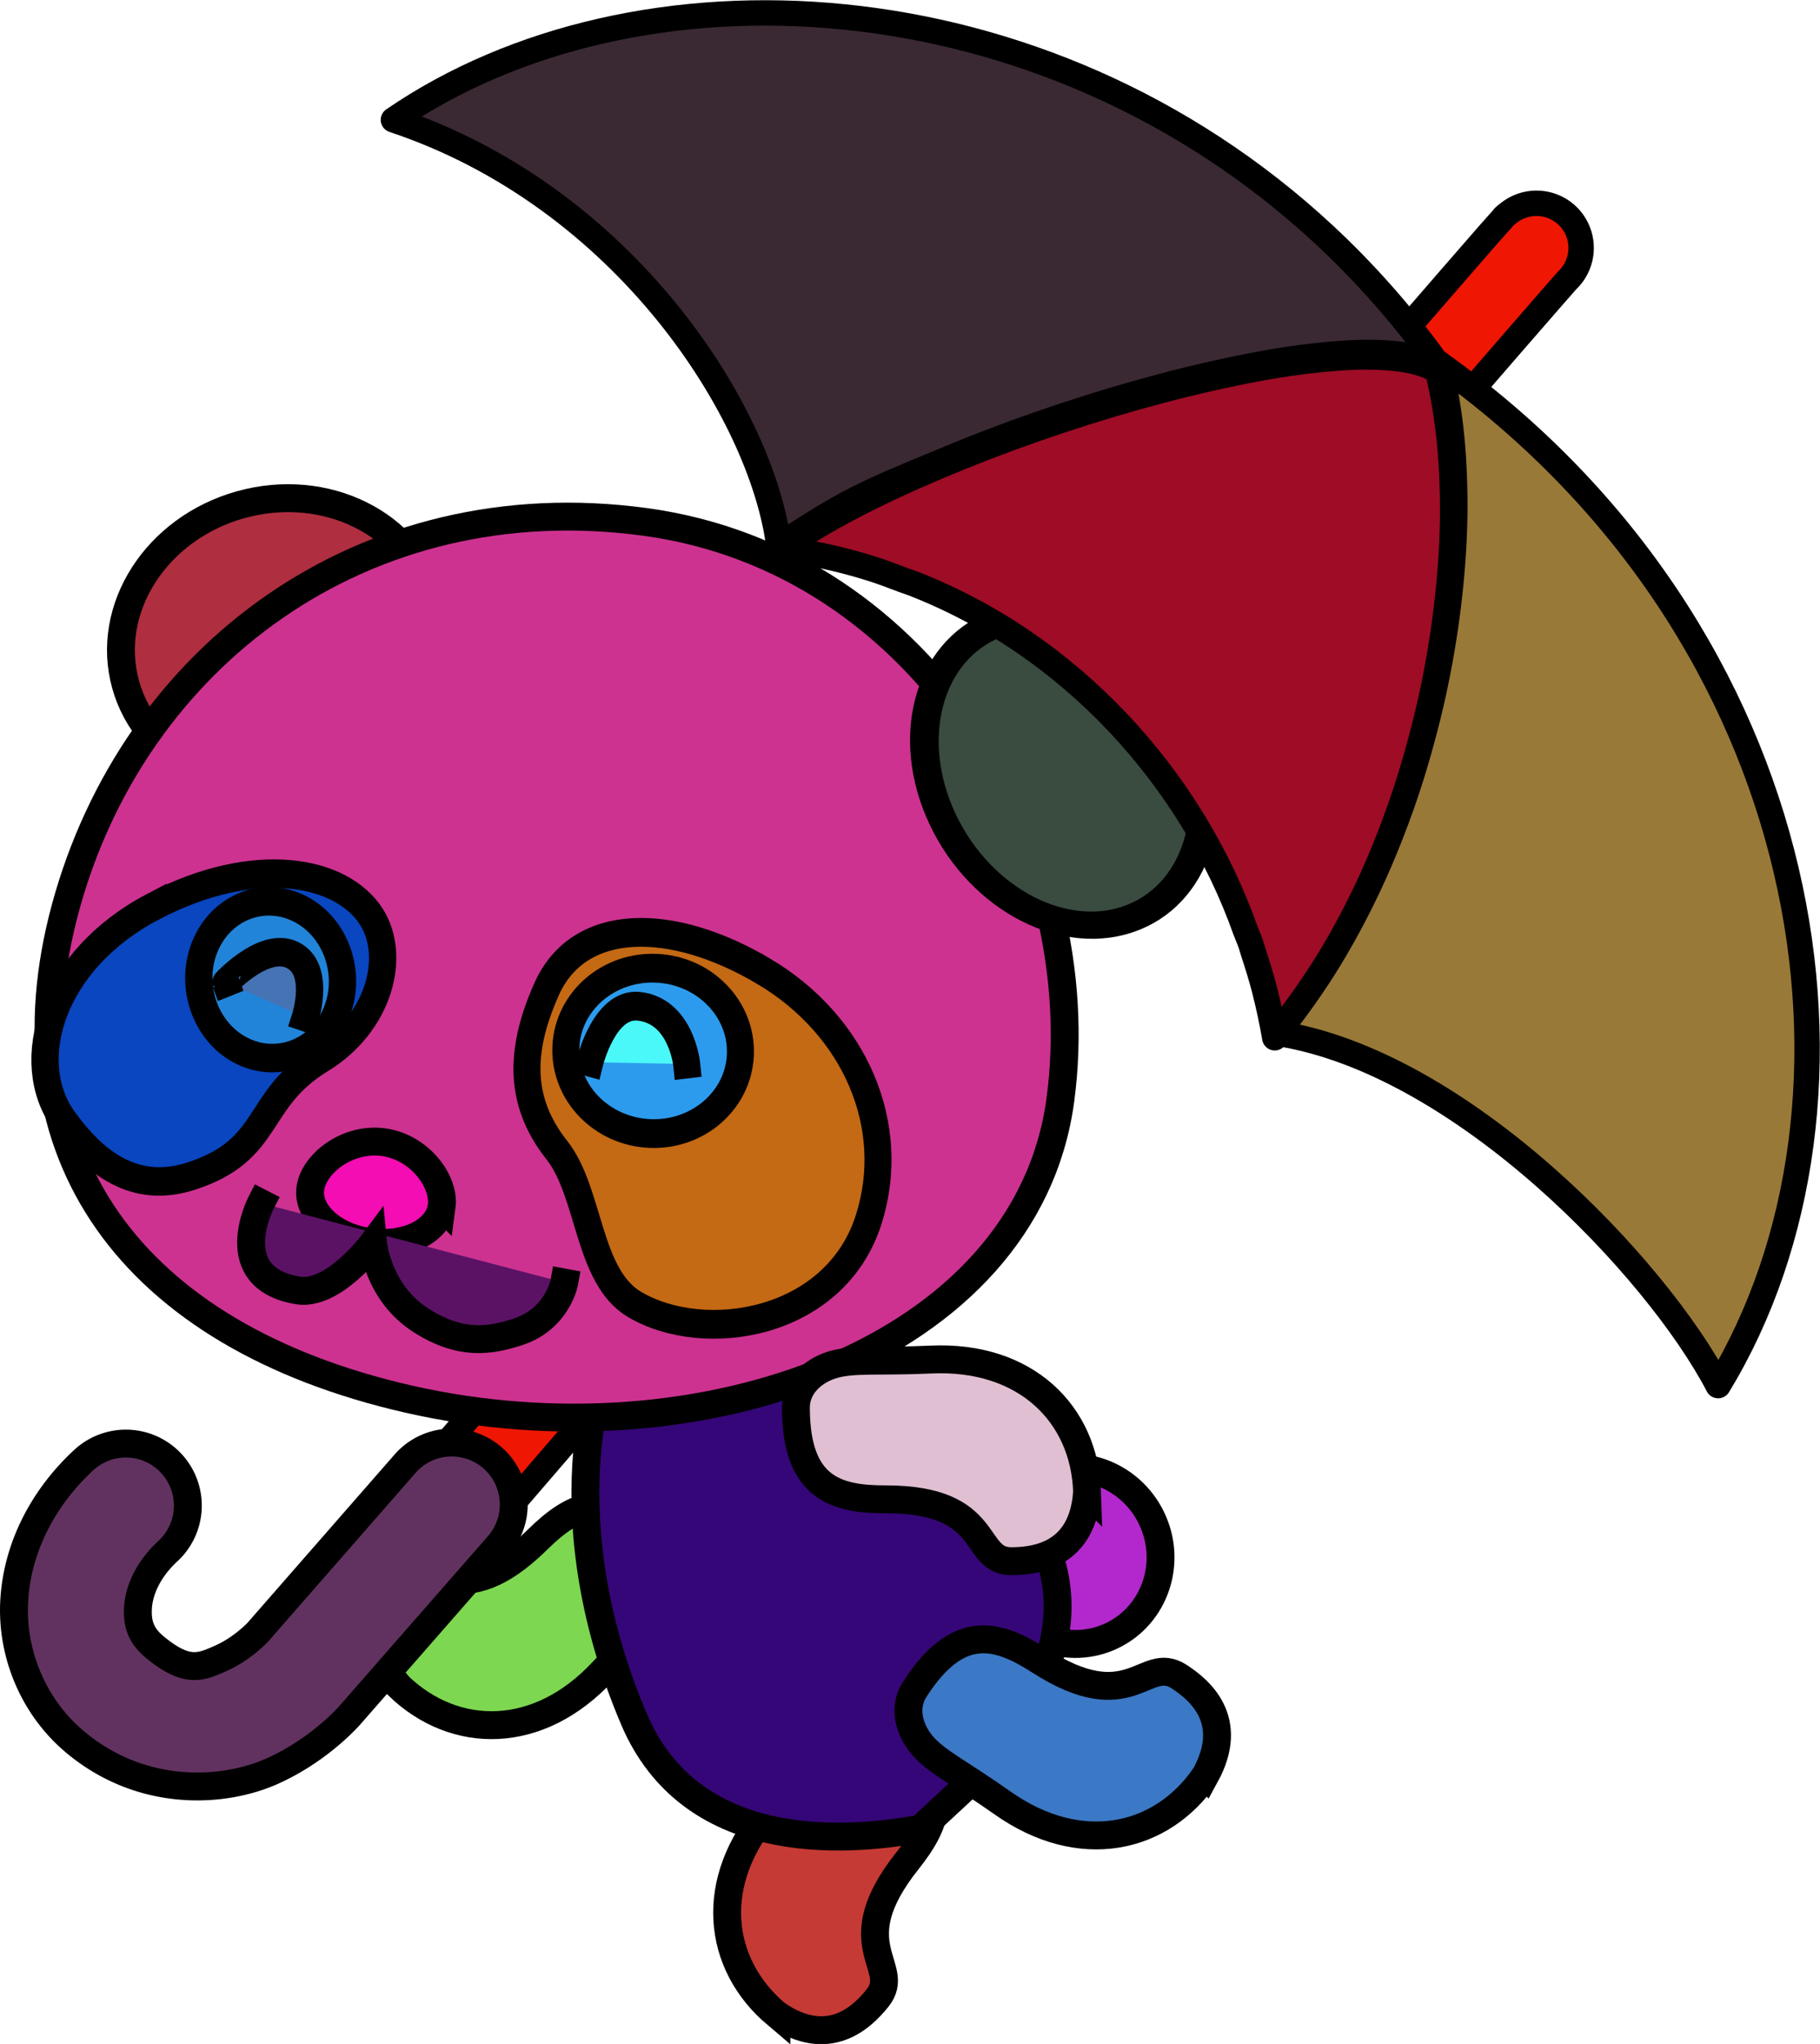 <?xml version="1.0" standalone="no"?>
<svg viewBox="0 0 587.381 659.493" xmlns="http://www.w3.org/2000/svg" xmlns:xlink="http://www.w3.org/1999/xlink">
	 <defs>
	  <clipPath id="k">
	   <path d="m-868.49 334.32c4.87 0.647 9.758 1.474 14.531 2.531s9.469 2.331 14.125 3.781c3.553 1.107 7.025 2.422 10.5 3.75 1.082 0.397 2.21 0.738 3.281 1.156 50.802 19.809 89.783 62.695 107.28 112.06 0.516 1.398 1.139 2.742 1.625 4.156 0.272 0.791 0.488 1.61 0.75 2.406 0.017 0.051 0.015 0.105 0.031 0.156 1.334 4.066 2.615 8.125 3.688 12.312 1.296 5.06 2.416 10.247 3.312 15.469 0.38-0.462 0.749-0.94 1.125-1.406 59.429 9.348 122.31 75.936 141.97 113.62 55.608-91.372 32.985-242.27-90.312-329.97-0.301-0.214-0.604-0.412-0.906-0.625-11.039-15.254-23.16-28.882-36.125-40.906-52.468-48.66-118.48-71.316-179.94-71.406h5e-5c-44.851-0.066-87.265 11.882-120.25 34.5 74.817 24.878 118.86 94.578 124.38 137.34z" style="fill:#44b214"/>
	  </clipPath>
	  <linearGradient id="b">
	   <stop stop-color="#fff" offset="0"/>
	   <stop stop-color="#fbfbfb" offset=".18"/>
	   <stop stop-color="#cbcbcb" offset=".381"/>
	   <stop stop-color="#a7a7a7" offset=".5"/>
	   <stop stop-color="#aaa" offset=".571"/>
	   <stop stop-color="#fff" offset="1"/>
	  </linearGradient>
	  <linearGradient id="a">
	   <stop offset="0"/>
	   <stop stop-color="#cfcfcf" offset=".5"/>
	   <stop stop-color="#fff" offset="1"/>
	  </linearGradient>
	  <linearGradient id="j" x1="279.96" x2="259.98" y1="465.94" y2="447.67" gradientUnits="userSpaceOnUse">
	   <stop stop-color="#bababa" offset="0"/>
	   <stop stop-color="#fff" offset="1"/>
	  </linearGradient>
	  <linearGradient id="h" x1="-798.7" x2="-833.16" y1="306.89" y2="149.69" gradientUnits="userSpaceOnUse">
	   <stop offset="0"/>
	   <stop stop-color="#cfcfcf" offset=".408"/>
	   <stop stop-color="#fff" offset="1"/>
	  </linearGradient>
	  <linearGradient id="i" x1="-636.97" x2="-779.05" y1="390.85" y2="307.88" gradientUnits="userSpaceOnUse" xlink:href="#a"/>
	  <linearGradient id="g" x1="-523.76" x2="-654.47" y1="507.62" y2="514.89" gradientUnits="userSpaceOnUse" xlink:href="#a"/>
	  <radialGradient id="d" cx="250.3" cy="535.64" r="85.152" gradientTransform="matrix(-1.915 1.863 -.491 -.505 976.44 250.84)" gradientUnits="userSpaceOnUse">
	   <stop stop-color="#fff709" offset="0"/>
	   <stop stop-color="#827d00" offset="1"/>
	  </radialGradient>
	  <radialGradient id="c" cx="121.24" cy="276.67" r="167.98" gradientTransform="matrix(-1.112 2.303 -2.567 -1.24 1164.8 575.53)" gradientUnits="userSpaceOnUse">
	   <stop stop-color="#fff" offset="0"/>
	   <stop stop-color="#fbfbfb" offset=".18"/>
	   <stop stop-color="#cbcbcb" offset=".45"/>
	   <stop stop-color="#a7a7a7" offset=".545"/>
	   <stop stop-color="#aaa" offset=".661"/>
	   <stop stop-color="#fff" offset="1"/>
	  </radialGradient>
	  <radialGradient id="f" cx="-213.38" cy="402.94" r="37.908" gradientTransform="matrix(2.273 .695 -.525 1.703 482.96 -135.01)" gradientUnits="userSpaceOnUse" xlink:href="#b"/>
	  <radialGradient id="e" cx="72.331" cy="206.23" r="97.161" gradientTransform="matrix(2.193 -.112 .173 1.873 138.4 138.43)" gradientUnits="userSpaceOnUse" xlink:href="#b"/>
	 </defs>
	 <g transform="translate(-114.97 14.828)">
	  <path d="m243.67 529.24c18.152 17.362 45.038 17.666 65.946-4.87 11.473-12.367 18.321-17.424 21.647-23.807 2.89-5.546 3.393-12.812-1.467-17.755-18.215-18.53-29.993-12.047-41.356-0.854-24.982 24.609-33.655 4.944-43.049 14.298-5.497 5.475-15.067 17.407-1.721 32.988z" stroke="#000" stroke-linecap="square" stroke-width="9" style="fill:#7dd750"/>
	  <path d="m365.54 635.08c-19.182-16.216-22.325-42.92-2.123-66.091 11.086-12.716 15.391-20.059 21.387-24.04 5.21-3.459 12.381-4.727 17.81-0.417 20.35 16.156 15.148 28.553 5.218 41.034-21.832 27.442-1.361 33.989-9.67 44.318-4.863 6.045-15.718 16.821-32.622 5.196z" stroke="#000" stroke-linecap="square" stroke-width="9" style="fill:#c53a34"/>
	  <path transform="matrix(.769 -.372 .373 .772 465.68 92.438)" d="m-172.77 412.3c0 18.407-14.618 33.33-32.649 33.33s-32.649-14.922-32.649-33.33 14.618-33.33 32.649-33.33 32.649 14.922 32.649 33.33z" fill="url(#f)" stroke="#000" stroke-linecap="square" stroke-width="10.518" style="fill:#b228cc"/>
	  <path d="m432.67 454.87c31.754 33.752 31.628 63.083-1.138 102.26l-19.494 18.097c-26.112 4.756-74.284 7.318-92.444-35.317-26.387-61.953-14.333-113.58-1.24-131.06 18.401-11.76 63.214-8.296 114.32 46.02z" fill="url(#e)" stroke="#000" stroke-linecap="square" stroke-width="9" style="fill:#350677"/>
	  <path d="m503.97 558.07c-14.199 20.719-40.451 26.539-65.54 8.776-13.768-9.747-21.509-13.29-26.074-18.854-3.967-4.835-5.951-11.842-2.211-17.677 14.022-21.875 26.88-17.95 40.299-9.329 29.503 18.954 33.953-2.073 45.068 5.153 6.505 4.229 18.32 13.942 8.459 31.932z" stroke="#000" stroke-linecap="square" stroke-width="9" style="fill:#3b78c5"/>
	  <path d="m375.68 410.97 36.514 29.839c-10.782-6.57-19.036-10.74-15.007 5.324l-39.265-11.259z" style="fill:#1921c6"/>
	  <path d="m623.76 58.763c-1.923-3.873-5.484-6.677-9.7-7.639s-8.641 0.02-12.054 2.675c-2.205 1.663-1.613 1.396-1.825 1.615s-0.352 0.416-0.515 0.594c-0.327 0.355-0.667 0.728-1.112 1.227-0.889 0.997-2.119 2.368-3.667 4.136-3.097 3.536-7.51 8.615-13.089 15.046-11.158 12.862-26.945 31.101-45.785 52.925-37.681 43.648-87.654 101.64-137.53 159.56-99.756 115.84-199.14 231.42-199.14 231.42-3.544 3.877-4.697 9.374-3.011 14.349s5.946 8.637 11.116 9.559 10.434-1.041 13.736-5.126c0 0 99.413-115.55 199.16-231.38 49.874-57.915 99.826-115.91 137.49-159.54 18.833-21.815 34.595-40.017 45.723-52.845 5.564-6.414 9.988-11.497 13.027-14.967 1.52-1.735 2.68-3.062 3.462-3.939l0.453-0.515 0.021-0.06c0.087-0.096 0.252-0.235 0.308-0.296 0.013-0.015 0.051-0.067 0.062-0.079 0.071-0.077 0.113-0.094 0.041-0.019 4.461-4.366 5.603-11.108 2.83-16.701z" fill="url(#j)" fill-rule="evenodd" stroke="#000" stroke-linecap="round" stroke-linejoin="round" stroke-width="8.2" style="fill:#f01604"/>
	  <path d="m260.81 450.62a20.002 20.002 0 0 0 -15.312 7.062l-47.375 54.188s-4.932 5.248-11.625 8.25-11.116 5.096-21.469-3.406c-4.474-3.674-5.832-7.444-5.531-12.781s3.066-12.173 9.594-18.219a20.002 20.002 0 1 0 -27.188 -29.344c-13.349 12.364-21.396 28.511-22.344 45.312s6.014 34.374 20.094 45.938c21.41 17.584 47.438 16.079 63.219 9s25.344-18.406 25.344-18.406l47.406-54.188a20.002 20.002 0 0 0 -14.812 -33.406z" fill="url(#d)" stroke="#000" stroke-linecap="square" stroke-width="9" style="fill:#61325f"/>
	  <g transform="translate(-80.838 -249.94)" stroke="#000" stroke-linecap="square">
	   <path transform="matrix(.412 -.115 .115 .413 272.52 399.08)" d="m122.86 105.22c0 59.173-53.726 107.14-120 107.14s-120-47.969-120-107.14 53.726-107.14 120-107.14 120 47.969 120 107.14z" stroke-width="20.998" style="fill:#af2e40"/>
	   <path d="m538.02 590.06c-10.949 81.197-116.97 117.82-210.42 96.472-89.501-20.446-132.14-79.571-110.64-158.62 22.017-80.932 96.084-136.75 187.05-124.4s144.96 105.35 134.01 186.54z" fill="url(#c)" stroke-width="9" style="fill:#cd3290"/>
	   <path transform="matrix(.196 .413 -.428 .172 799.53 862.6)" d="m-868.57 158.08c0 50.495-51.167 91.429-114.29 91.429s-114.29-40.934-114.29-91.429 51.167-91.429 114.29-91.429 114.29 40.934 114.29 91.429z" stroke-width="19.632" style="fill:#3a4b40"/>
	   <path d="m338.35 624.32c-1.074 7.964-11.438 13.139-23.133 11.552s-20.316-9.339-19.242-17.303 11.892-16.509 23.588-14.922 19.862 12.71 18.788 20.674z" stroke-width="9" style="fill:#f30db3"/>
	   <path d="m280.01 623.31s-12.402 24.091 11.895 28.161c11.502 1.937 24.284-15.225 24.284-15.225s1.494 16.029 15.596 24.959c12.582 7.968 21.795 6.686 31.132 3.652 12.801-4.16 14.982-15.913 14.982-15.913" fill="none" stroke-width="9" style="fill:#5b1265"/>
	   <g transform="matrix(.406 .191 -.187 .426 397.04 339.17)" stroke-width="19.704">
	    <path d="m-141.12 505.79c-51.719 63.679-41.909 136.03 2.895 160.38 32.897 17.881 68.312 25.497 100.15-2.562 46.051-40.59 19.286-66.313 51.617-111.81 28.411-39.985 20.026-86.695-7.537-104.07-32.957-20.776-95.402-5.613-147.12 58.066z" style="fill:#0946c0"/>
	    <g transform="translate(0 -12.379)">
	     <path d="m10.378 529.19c1.558 29.341-20.852 53.154-50.022 53.154s-54.108-23.813-55.666-53.154 20.852-53.154 50.022-53.154 54.108 23.813 55.666 53.154z" fill="#fff" style="fill:#2184d9"/>
	     <path d="m-71.101 544.24c-0.021-0.02 15.062-42.327 40.347-36.442 18.695 4.352 22.019 34.62 22.019 34.62" fill="none" style="fill:#4673b4"/>
	    </g>
	   </g>
	   <g transform="matrix(.659 -.068 .062 .702 706.63 569.41)" stroke-width="13.166">
	    <path d="m-394.82-68.084c42.228 29.076 58.906 77.018 40.319 118.24-20.967 46.494-85.327 49.521-117.24 27.464-21.744-15.03-16.611-53.074-31.083-73.954-16.682-24.068-13.705-47.448 1.928-73.704 18.8-31.575 63.845-27.117 106.07 1.959z" style="fill:#c46914"/>
	    <g transform="matrix(.99 .139 -.139 .99 -733.65 -477.41)">
	     <path d="m383.04 397.1c0 20.891-19.083 37.846-42.597 37.846s-42.597-16.955-42.597-37.846 19.083-37.846 42.597-37.846 42.597 16.955 42.597 37.846z" fill="#fff" style="fill:#2c9bee"/>
	     <path d="m309.84 403.6s5.831-27.502 22.615-26.594c20.8 1.125 24.611 25.412 24.611 25.412" fill="none" style="fill:#4af7f9"/>
	    </g>
	   </g>
	  </g>
	  <path d="m465.82 466.57c-0.788-25.105-19.759-44.16-50.466-42.728-16.851 0.786-25.281-0.404-32.125 1.821-5.948 1.933-11.397 6.764-11.393 13.696 0.015 25.984 12.961 29.61 28.91 29.584 35.067-0.056 27.478 20.053 40.734 19.959 7.758-0.055 22.946-1.864 24.34-22.332z" stroke="#000" stroke-linecap="square" stroke-width="9" style="fill:#e0bfd2"/>
	  <g transform="translate(1234.3 -173.21)">
	   <g clip-path="url(#k)">
	    <path d="m-716.56 462.73c1.334 4.066 2.616 8.135 3.688 12.322 1.296 5.06 2.401 10.228 3.297 15.45 3.137-3.812 6.119-7.767 8.994-11.845s5.635-8.257 8.249-12.564 5.087-8.721 7.441-13.219 4.603-9.096 6.699-13.747 4.056-9.381 5.896-14.147 3.543-9.544 5.128-14.388 3.028-9.746 4.359-14.629 2.547-9.763 3.627-14.648c2.158-9.771 3.806-19.512 4.965-29.065s1.852-18.93 2.023-27.963c0.085-4.516 0.021-8.947-0.139-13.276s-0.426-8.586-0.829-12.691-0.935-8.07-1.579-11.914-1.38-7.53-2.265-11.073c-1.74-1.124-3.936-2.03-6.449-2.72s-5.364-1.155-8.559-1.441-6.728-0.412-10.514-0.324-7.831 0.387-12.118 0.819-8.807 0.988-13.503 1.735-9.554 1.677-14.568 2.709c-10.029 2.063-20.632 4.661-31.39 7.686s-21.701 6.472-32.459 10.221-21.312 7.813-31.345 12.048-19.531 8.622-28.11 13.106c-4.289 2.242-8.319 4.514-12.109 6.773s-7.349 4.53-10.548 6.778c4.87 0.647 9.729 1.49 14.502 2.546s9.485 2.312 14.141 3.763c3.553 1.107 7.036 2.436 10.511 3.763 1.082 0.397 2.197 0.735 3.268 1.152 50.802 19.809 89.785 62.709 107.28 112.08 0.516 1.398 1.148 2.728 1.633 4.143 0.272 0.791 0.481 1.611 0.743 2.407 0.017 0.051 0.018 0.108 0.035 0.159z" fill="url(#i)" style="fill:#877657"/>
	    <path d="m-656.77 272.76-0.904-0.64c-11.039-15.254-23.166-28.863-36.131-40.887v-2e-5c-90.756-84.168-222.02-90.512-300.2-36.899 74.817 24.878 118.87 94.58 124.38 137.35 21.799-14.195 26.599-16.445 52.415-27.068 10.032-4.235 20.586-8.299 31.345-12.048s21.702-7.196 32.459-10.221 21.361-5.623 31.39-7.686c5.014-1.032 9.872-1.962 14.568-2.709s9.216-1.303 13.503-1.735 8.332-0.731 12.118-0.819 7.319 0.037 10.514 0.324 6.046 0.751 8.559 1.441c2.099 0.577 3.976 1.303 5.551 2.182" fill="url(#h)" style="fill:#f331b5"/>
	    <path d="m-657.21 273.34c0.311 0.174 0.61 0.353 0.897 0.538 0.885 3.543 1.621 7.23 2.265 11.073s1.177 7.808 1.579 11.914 0.669 8.361 0.829 12.691 0.224 8.76 0.139 13.276c-0.171 9.033-0.864 18.41-2.023 27.963s-2.806 19.294-4.965 29.065c-1.079 4.886-2.295 9.765-3.627 14.648s-2.775 9.786-4.359 14.629-3.288 9.622-5.128 14.388-3.8 9.496-5.896 14.147-4.345 9.249-6.699 13.747-4.827 8.912-7.441 13.219-5.374 8.486-8.249 12.564-5.857 8.033-8.994 11.845c59.558 9.089 122.7 75.905 142.4 113.69 55.608-91.372 32.998-242.27-90.299-329.98" fill="url(#g)" style="fill:#803b6f"/>
	    <path transform="matrix(.726,-.687,.687,.726,0,0)" d="m-919.44-605.78h319.04v704.58h-319.04z" fill="#2441ff" opacity=".692" style="fill:#09d56a"/>
	    <g transform="matrix(.295 .245 -.153 .296 -308.59 652.71)" opacity=".7" stroke="#000" stroke-linecap="square">
	     <path transform="matrix(.22 .401 -.417 .197 -608.66 390.5)" d="m-868.57 158.08c0 50.495-51.167 91.429-114.29 91.429s-114.29-40.934-114.29-91.429 51.167-91.429 114.29-91.429 114.29 40.934 114.29 91.429z" stroke-width="19.632" style="fill:#88d4bb"/>
	     <path transform="matrix(-.22 .401 .417 .197 -1470.4 390.5)" d="m-868.57 158.08c0 50.495-51.167 91.429-114.29 91.429s-114.29-40.934-114.29-91.429 51.167-91.429 114.29-91.429 114.29 40.934 114.29 91.429z" stroke-width="19.632" style="fill:#56cda9"/>
	     <path d="m-875.96 148.86c-6.137 81.702-109.81 124.52-204.36 108.73-90.552-15.127-136.61-71.631-119.81-151.81 17.201-82.091 87.843-142.18 179.38-135.23s150.93 96.606 144.79 178.31z" fill="#fff" stroke-width="15" style="fill:#601bd0"/>
	     <path d="m-1018.2 196.74c-0.226 8.033-9.984 14.275-21.782 13.933s-21.19-7.139-20.964-15.172 10.08-17.674 21.878-17.332 21.094 10.538 20.868 18.571z" stroke-width="9" style="fill:#ce465d"/>
	     <path d="m-939.38 99.147c31.627 13.666 49.587 44.174 43.77 75.36-6.562 35.18-47.664 46.957-71.576 36.571-16.294-7.077-18.687-34.052-31.163-46.254-14.381-14.064-15.967-30.615-9.812-51.053 7.402-24.578 37.155-28.291 68.781-14.625z" stroke-width="9" style="fill:#7ba555"/>
	     <path d="m-943.37 127.04c1.225 14.686-10.382 27.621-25.907 28.872s-29.119-9.653-30.344-24.34 10.382-27.621 25.907-28.872 29.119 9.653 30.344 24.34z" fill="#fff" stroke-width="9" style="fill:#aab6ba"/>
	     <path d="m-1139.7 99.147c-31.627 13.666-49.587 44.174-43.77 75.36 6.562 35.18 47.664 46.957 71.576 36.571 16.294-7.077 18.687-34.052 31.164-46.254 14.381-14.064 15.967-30.615 9.812-51.053-7.402-24.578-37.155-28.291-68.781-14.625z" stroke-width="9" style="fill:#27544e"/>
	     <path d="m-1135.7 127.04c-1.225 14.686 10.382 27.621 25.907 28.872s29.119-9.653 30.344-24.34-10.382-27.621-25.907-28.872-29.119 9.653-30.344 24.34z" fill="#fff" stroke-width="9" style="fill:#8e9bba"/>
	    </g>
	   </g>
	   <g transform="translate(-1208.8 138.72)" fill="none" stroke="#000" stroke-linecap="round" stroke-linejoin="round" stroke-width="8.2">
	    <path d="m493.9 326.73c1.334 4.066 2.616 8.135 3.688 12.322 1.296 5.06 2.401 10.228 3.297 15.45 3.137-3.812 6.119-7.767 8.994-11.845s5.635-8.257 8.249-12.564 5.087-8.721 7.441-13.219 4.603-9.096 6.699-13.747 4.056-9.381 5.896-14.147 3.543-9.544 5.128-14.388 3.028-9.746 4.359-14.629 2.547-9.763 3.627-14.648c2.158-9.771 3.806-19.512 4.965-29.065s1.852-18.93 2.023-27.963c0.085-4.516 0.021-8.947-0.139-13.276s-0.426-8.586-0.829-12.691-0.935-8.07-1.579-11.914-1.38-7.53-2.265-11.073c-1.74-1.124-3.936-2.03-6.449-2.72s-5.364-1.155-8.559-1.441-6.728-0.412-10.514-0.324-7.831 0.387-12.118 0.819-8.807 0.988-13.503 1.735-9.554 1.677-14.568 2.709c-10.029 2.063-20.632 4.661-31.39 7.686s-21.701 6.472-32.459 10.221-21.312 7.813-31.345 12.048-19.531 8.622-28.11 13.106c-4.289 2.242-8.319 4.514-12.109 6.773s-7.349 4.53-10.548 6.778c4.87 0.647 9.729 1.49 14.502 2.546s9.485 2.312 14.141 3.763c3.553 1.107 7.036 2.436 10.511 3.763 1.082 0.397 2.197 0.735 3.268 1.152 50.802 19.809 89.785 62.709 107.28 112.08 0.516 1.398 1.148 2.728 1.633 4.143 0.272 0.791 0.481 1.611 0.743 2.407 0.017 0.051 0.018 0.108 0.035 0.159z" style="fill:#9e0c25"/>
	    <path d="m553.68 136.76-0.904-0.64c-11.039-15.254-23.166-28.863-36.131-40.887v-1.4e-5c-90.756-84.168-222.02-90.512-300.2-36.899 74.817 24.878 118.87 94.58 124.38 137.35 21.799-14.195 26.599-16.445 52.415-27.068 10.032-4.235 20.586-8.299 31.345-12.048s21.702-7.196 32.459-10.221 21.361-5.623 31.39-7.686c5.014-1.032 9.872-1.962 14.568-2.709s9.216-1.303 13.503-1.735 8.332-0.731 12.118-0.819 7.319 0.037 10.514 0.324 6.046 0.751 8.559 1.441c2.099 0.577 3.976 1.303 5.551 2.182" style="fill:#3a2933"/>
	    <path d="m553.25 137.34c0.311 0.174 0.61 0.353 0.897 0.538 0.885 3.543 1.621 7.23 2.265 11.073s1.177 7.808 1.579 11.914 0.669 8.361 0.829 12.691 0.224 8.76 0.139 13.276c-0.171 9.033-0.864 18.41-2.023 27.963s-2.806 19.294-4.965 29.065c-1.079 4.886-2.295 9.765-3.627 14.648s-2.775 9.786-4.359 14.629-3.288 9.622-5.128 14.388-3.8 9.496-5.896 14.147-4.345 9.249-6.699 13.747-4.827 8.912-7.441 13.219-5.374 8.486-8.249 12.564-5.857 8.033-8.994 11.845c59.558 9.089 122.7 75.905 142.4 113.69 55.608-91.372 32.998-242.27-90.299-329.98" style="fill:#997937"/>
	   </g>
	  </g>
	 </g>
	</svg>